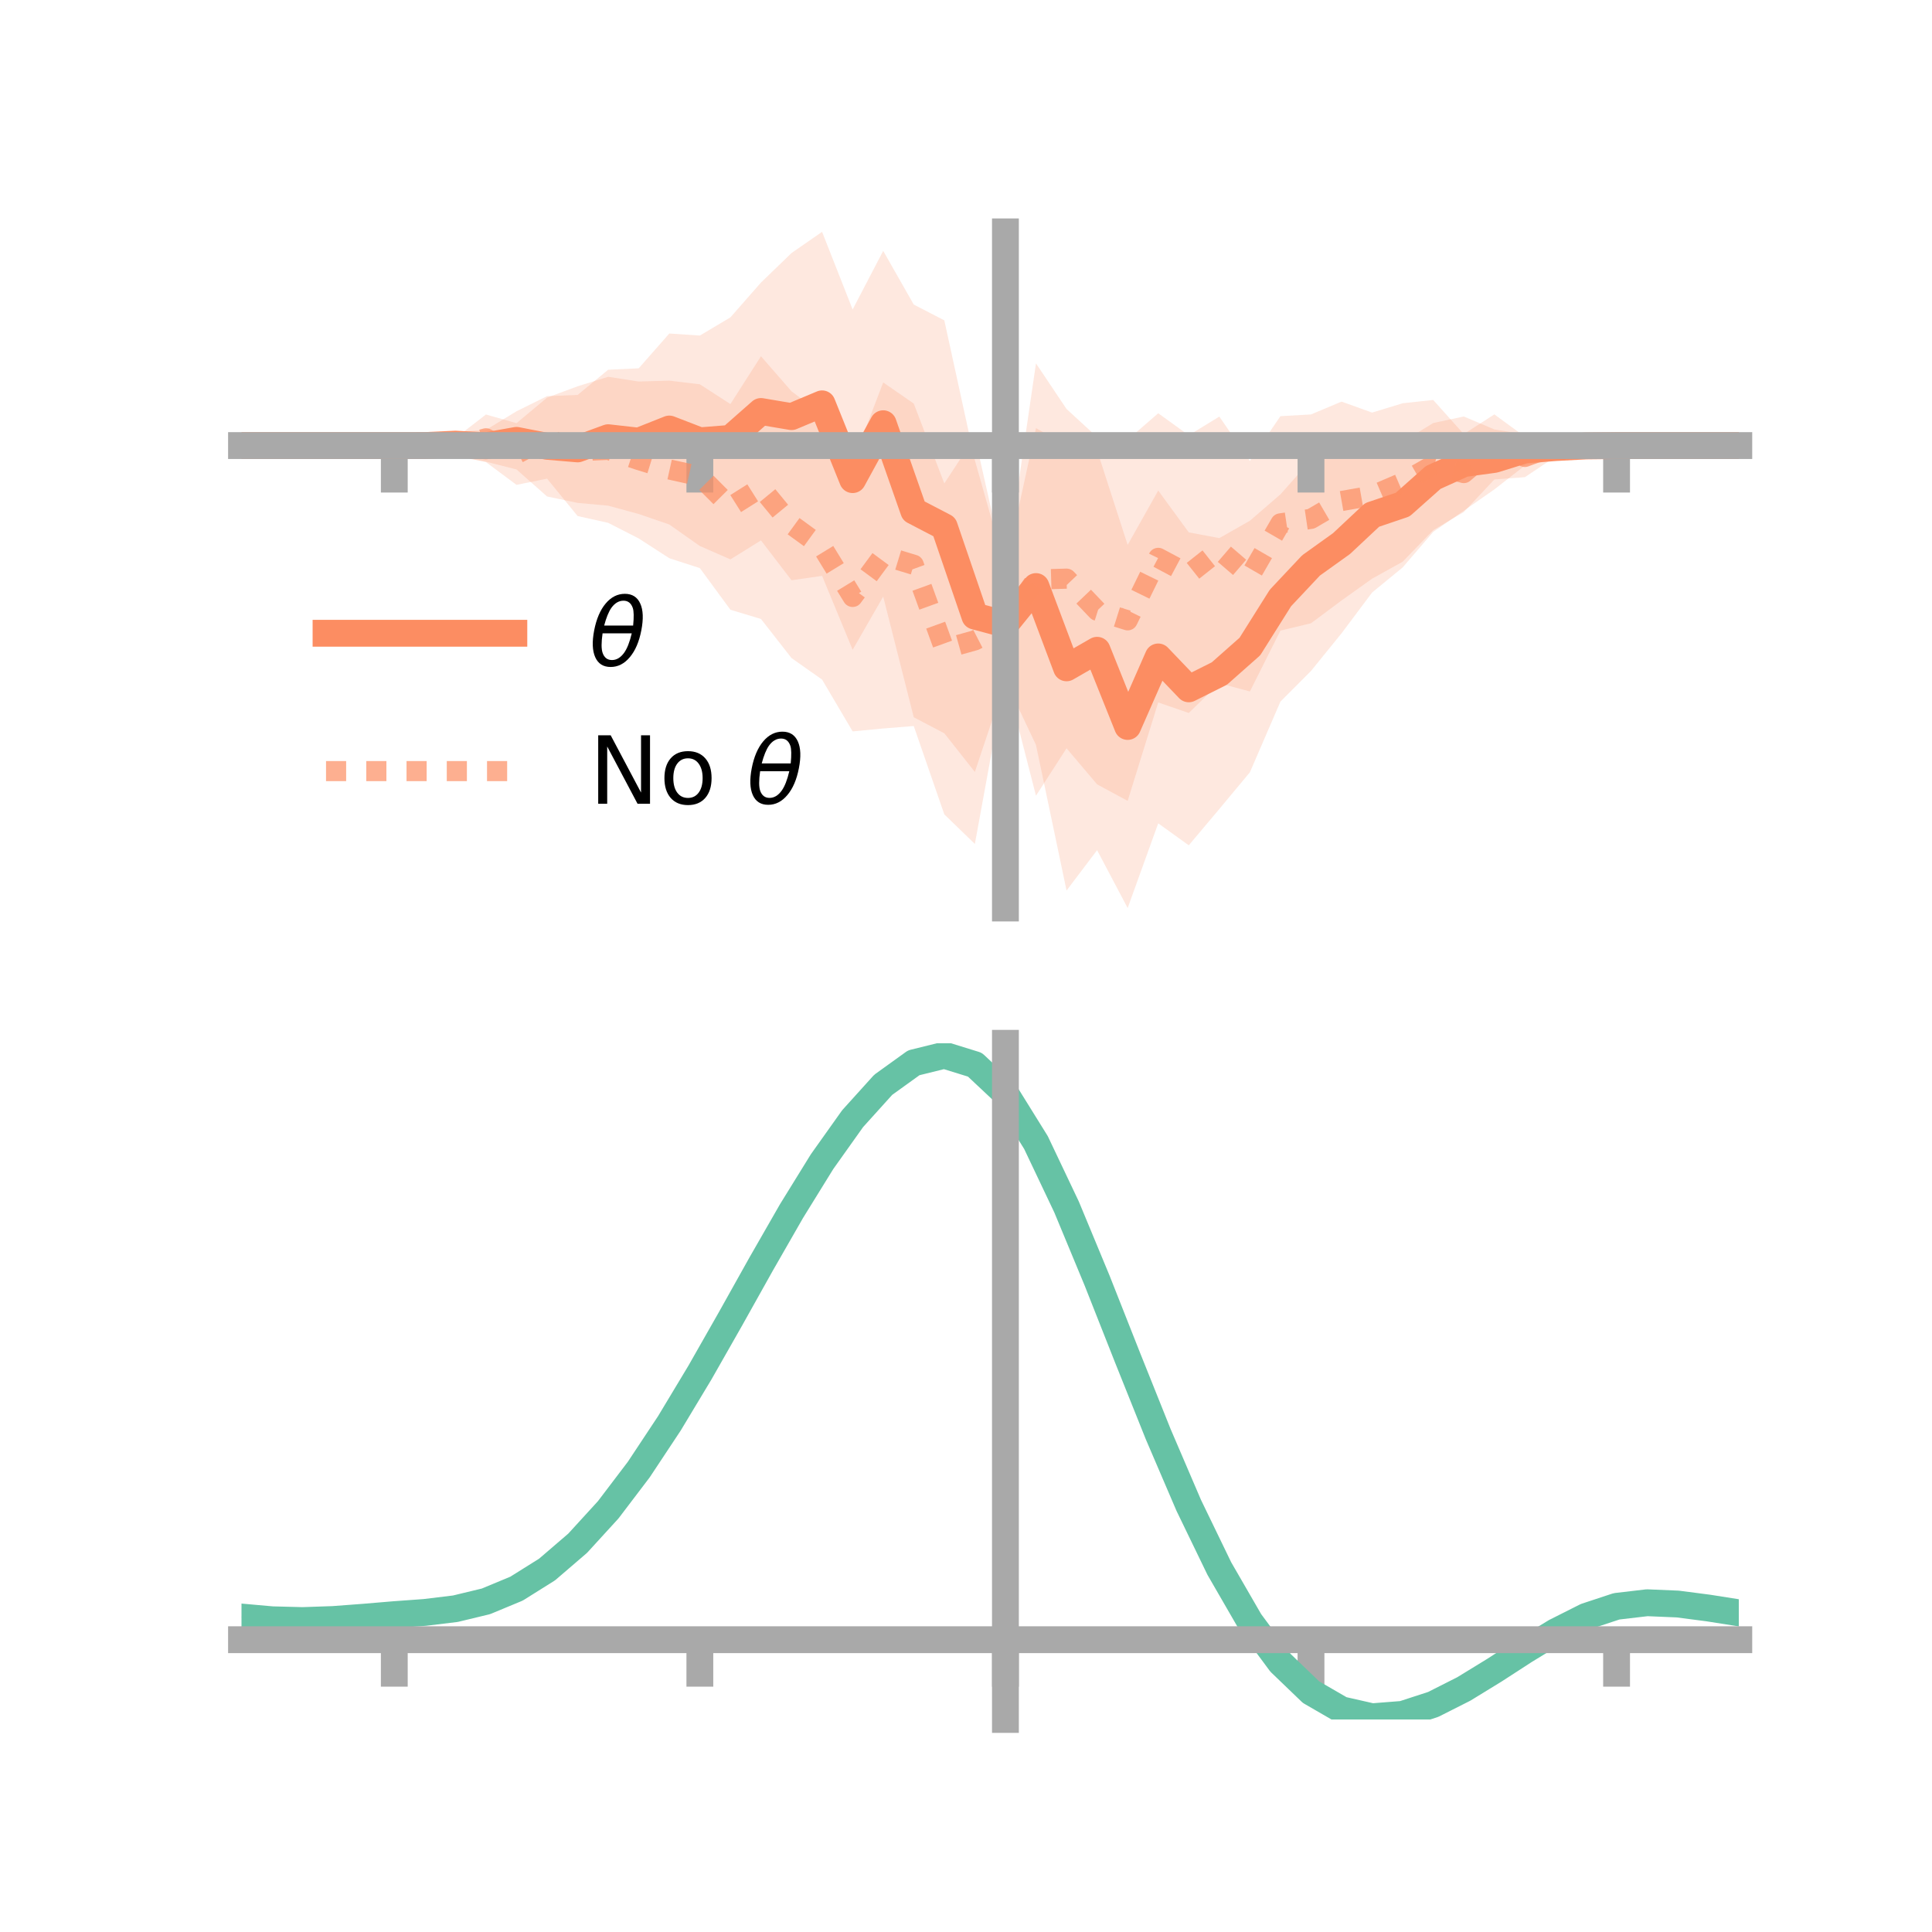 <?xml version="1.0" encoding="utf-8" standalone="no"?>
<!DOCTYPE svg PUBLIC "-//W3C//DTD SVG 1.1//EN"
  "http://www.w3.org/Graphics/SVG/1.1/DTD/svg11.dtd">
<!-- Created with matplotlib (https://matplotlib.org/) -->
<svg height="144pt" version="1.1" viewBox="0 0 144 144" width="144pt" xmlns="http://www.w3.org/2000/svg" xmlns:xlink="http://www.w3.org/1999/xlink">
 <defs>
  <style type="text/css">*{stroke-linecap:butt;stroke-linejoin:round;}</style>
 </defs>
 <g id="figure_1">
  <g id="patch_1">
   <path d="M 0 144 
L 144 144 
L 144 0 
L 0 0 
z
" style="fill:none;"/>
  </g>
  <g id="axes_1">
   <g id="patch_2">
    <path d="M 18 67.68 
L 129.6 67.68 
L 129.6 17.28 
L 18 17.28 
z
" style="fill:none;"/>
   </g>
   <g id="PolyCollection_1">
    <path clip-path="url(#p6e904bf2ea)" d="M 18 33.21 
L 18 33.21 
L 20.278 33.21 
L 22.555 33.21 
L 24.833 33.21 
L 27.11 33.21 
L 29.388 33.21 
L 31.665 32.796 
L 33.943 32.191 
L 36.22 32.042 
L 38.498 30.654 
L 40.776 29.526 
L 43.053 29.435 
L 45.331 27.558 
L 47.608 27.45 
L 49.886 24.858 
L 52.163 25.011 
L 54.441 23.654 
L 56.718 21.061 
L 58.996 18.859 
L 61.273 17.28 
L 63.551 23.067 
L 65.829 18.697 
L 68.106 22.7 
L 70.384 23.877 
L 72.661 34.305 
L 74.939 42.353 
L 77.216 31.912 
L 79.494 33.178 
L 81.771 33.568 
L 84.049 40.615 
L 86.327 36.562 
L 88.604 39.68 
L 90.882 40.108 
L 93.159 38.814 
L 95.437 36.846 
L 97.714 34.282 
L 99.992 33.826 
L 102.269 32.596 
L 104.547 32.927 
L 106.824 31.53 
L 109.102 31.042 
L 111.38 32.007 
L 113.657 32.378 
L 115.935 32.464 
L 118.212 32.821 
L 120.49 33.207 
L 122.767 33.21 
L 125.045 33.21 
L 127.322 33.21 
L 129.6 33.21 
L 129.6 33.21 
L 129.6 33.21 
L 127.322 33.21 
L 125.045 33.21 
L 122.767 33.21 
L 120.49 33.214 
L 118.212 33.653 
L 115.935 34.258 
L 113.657 34.699 
L 111.38 36.479 
L 109.102 38.066 
L 106.824 39.643 
L 104.547 42.293 
L 102.269 44.162 
L 99.992 47.201 
L 97.714 50.01 
L 95.437 52.292 
L 93.159 57.563 
L 90.882 60.297 
L 88.604 63.005 
L 86.327 61.366 
L 84.049 67.68 
L 81.771 63.367 
L 79.494 66.375 
L 77.216 55.524 
L 74.939 50.707 
L 72.661 57.538 
L 70.384 54.655 
L 68.106 53.46 
L 65.829 44.467 
L 63.551 48.431 
L 61.273 42.92 
L 58.996 43.249 
L 56.718 40.278 
L 54.441 41.694 
L 52.163 40.696 
L 49.886 39.094 
L 47.608 38.311 
L 45.331 37.69 
L 43.053 37.483 
L 40.776 37.005 
L 38.498 34.99 
L 36.22 34.411 
L 33.943 34.013 
L 31.665 33.619 
L 29.388 33.21 
L 27.11 33.21 
L 24.833 33.21 
L 22.555 33.21 
L 20.278 33.21 
L 18 33.21 
z
" style="fill:#fc8d62;fill-opacity:0.2;"/>
   </g>
   <g id="PolyCollection_2">
    <path clip-path="url(#p6e904bf2ea)" d="M 18 33.21 
L 18 33.21 
L 20.278 33.21 
L 22.555 33.21 
L 24.833 33.21 
L 27.11 33.21 
L 29.388 33.21 
L 31.665 32.809 
L 33.943 32.654 
L 36.22 30.895 
L 38.498 31.541 
L 40.776 29.637 
L 43.053 28.792 
L 45.331 28.084 
L 47.608 28.437 
L 49.886 28.37 
L 52.163 28.644 
L 54.441 30.116 
L 56.718 26.553 
L 58.996 29.166 
L 61.273 30.881 
L 63.551 34.467 
L 65.829 28.505 
L 68.106 30.079 
L 70.384 36.032 
L 72.661 32.554 
L 74.939 42.668 
L 77.216 27.084 
L 79.494 30.485 
L 81.771 32.576 
L 84.049 32.778 
L 86.327 30.803 
L 88.604 32.444 
L 90.882 31.05 
L 93.159 34.353 
L 95.437 31.019 
L 97.714 30.89 
L 99.992 29.933 
L 102.269 30.752 
L 104.547 30.057 
L 106.824 29.811 
L 109.102 32.355 
L 111.38 30.886 
L 113.657 32.551 
L 115.935 32.371 
L 118.212 32.88 
L 120.49 33.21 
L 122.767 33.21 
L 125.045 33.21 
L 127.322 33.21 
L 129.6 33.21 
L 129.6 33.21 
L 129.6 33.21 
L 127.322 33.21 
L 125.045 33.21 
L 122.767 33.21 
L 120.49 33.211 
L 118.212 33.557 
L 115.935 34.039 
L 113.657 35.566 
L 111.38 35.737 
L 109.102 38.164 
L 106.824 39.514 
L 104.547 41.868 
L 102.269 43.131 
L 99.992 44.754 
L 97.714 46.455 
L 95.437 47.001 
L 93.159 51.539 
L 90.882 50.924 
L 88.604 53.141 
L 86.327 52.357 
L 84.049 59.692 
L 81.771 58.462 
L 79.494 55.773 
L 77.216 59.309 
L 74.939 50.439 
L 72.661 62.904 
L 70.384 60.7 
L 68.106 54.114 
L 65.829 54.297 
L 63.551 54.514 
L 61.273 50.652 
L 58.996 49.049 
L 56.718 46.135 
L 54.441 45.448 
L 52.163 42.344 
L 49.886 41.607 
L 47.608 40.134 
L 45.331 38.971 
L 43.053 38.464 
L 40.776 35.676 
L 38.498 36.139 
L 36.22 34.442 
L 33.943 33.939 
L 31.665 33.639 
L 29.388 33.21 
L 27.11 33.21 
L 24.833 33.21 
L 22.555 33.21 
L 20.278 33.21 
L 18 33.21 
z
" style="fill:#fc8d62;fill-opacity:0.2;"/>
   </g>
   <g id="matplotlib.axis_1">
    <g id="xtick_1">
     <g id="line2d_1">
      <defs>
       <path d="M 0 0 
L 0 3.5 
" id="m6de58be374" style="stroke:#a9a9a9;stroke-width:2;"/>
      </defs>
      <g>
       <use style="fill:#a9a9a9;stroke:#a9a9a9;stroke-width:2;" x="29.388" xlink:href="#m6de58be374" y="33.21"/>
      </g>
     </g>
    </g>
    <g id="xtick_2">
     <g id="line2d_2">
      <g>
       <use style="fill:#a9a9a9;stroke:#a9a9a9;stroke-width:2;" x="52.163" xlink:href="#m6de58be374" y="33.21"/>
      </g>
     </g>
    </g>
    <g id="xtick_3">
     <g id="line2d_3">
      <g>
       <use style="fill:#a9a9a9;stroke:#a9a9a9;stroke-width:2;" x="74.939" xlink:href="#m6de58be374" y="33.21"/>
      </g>
     </g>
    </g>
    <g id="xtick_4">
     <g id="line2d_4">
      <g>
       <use style="fill:#a9a9a9;stroke:#a9a9a9;stroke-width:2;" x="97.714" xlink:href="#m6de58be374" y="33.21"/>
      </g>
     </g>
    </g>
    <g id="xtick_5">
     <g id="line2d_5">
      <g>
       <use style="fill:#a9a9a9;stroke:#a9a9a9;stroke-width:2;" x="120.49" xlink:href="#m6de58be374" y="33.21"/>
      </g>
     </g>
    </g>
   </g>
   <g id="matplotlib.axis_2"/>
   <g id="line2d_6">
    <path clip-path="url(#p6e904bf2ea)" d="M 18 33.21 
L 20.278 33.21 
L 22.555 33.21 
L 24.833 33.21 
L 27.11 33.21 
L 29.388 33.21 
L 31.665 33.207 
L 33.943 33.102 
L 36.22 33.226 
L 38.498 32.822 
L 40.776 33.265 
L 43.053 33.459 
L 45.331 32.624 
L 47.608 32.881 
L 49.886 31.976 
L 52.163 32.854 
L 54.441 32.674 
L 56.718 30.669 
L 58.996 31.054 
L 61.273 30.1 
L 63.551 35.749 
L 65.829 31.582 
L 68.106 38.08 
L 70.384 39.266 
L 72.661 45.921 
L 74.939 46.53 
L 77.216 43.718 
L 79.494 49.777 
L 81.771 48.467 
L 84.049 54.147 
L 86.327 48.964 
L 88.604 51.342 
L 90.882 50.203 
L 93.159 48.189 
L 95.437 44.569 
L 97.714 42.146 
L 99.992 40.513 
L 102.269 38.379 
L 104.547 37.61 
L 106.824 35.586 
L 109.102 34.554 
L 111.38 34.243 
L 113.657 33.538 
L 115.935 33.361 
L 118.212 33.237 
L 120.49 33.211 
L 122.767 33.21 
L 125.045 33.21 
L 127.322 33.21 
L 129.6 33.21 
" style="fill:none;stroke:#fc8d62;stroke-linecap:square;stroke-width:2;"/>
   </g>
   <g id="line2d_7">
    <path clip-path="url(#p6e904bf2ea)" d="M 18 33.21 
L 20.278 33.21 
L 22.555 33.21 
L 24.833 33.21 
L 27.11 33.21 
L 29.388 33.21 
L 31.665 33.224 
L 33.943 33.296 
L 36.22 32.669 
L 38.498 33.84 
L 40.776 32.656 
L 43.053 33.628 
L 45.331 33.528 
L 47.608 34.286 
L 49.886 34.989 
L 52.163 35.494 
L 54.441 37.782 
L 56.718 36.344 
L 58.996 39.107 
L 61.273 40.767 
L 63.551 44.491 
L 65.829 41.401 
L 68.106 42.096 
L 70.384 48.366 
L 72.661 47.729 
L 74.939 46.554 
L 77.216 43.196 
L 79.494 43.129 
L 81.771 45.519 
L 84.049 46.235 
L 86.327 41.58 
L 88.604 42.793 
L 90.882 40.987 
L 93.159 42.946 
L 95.437 39.01 
L 97.714 38.673 
L 99.992 37.343 
L 102.269 36.941 
L 104.547 35.962 
L 106.824 34.662 
L 109.102 35.259 
L 111.38 33.312 
L 113.657 34.058 
L 115.935 33.205 
L 118.212 33.218 
L 120.49 33.21 
L 122.767 33.21 
L 125.045 33.21 
L 127.322 33.21 
L 129.6 33.21 
" style="fill:none;stroke:#fc8d62;stroke-dasharray:1.5,1.5;stroke-dashoffset:0;stroke-opacity:0.7;stroke-width:1.5;"/>
   </g>
   <g id="patch_3">
    <path d="M 74.939 67.68 
L 74.939 17.28 
" style="fill:none;stroke:#a9a9a9;stroke-linecap:square;stroke-linejoin:miter;stroke-width:2;"/>
   </g>
   <g id="patch_4">
    <path d="M 129.6 67.68 
L 129.6 17.28 
" style="fill:none;"/>
   </g>
   <g id="patch_5">
    <path d="M 18 33.21 
L 129.6 33.21 
" style="fill:none;stroke:#a9a9a9;stroke-linecap:square;stroke-linejoin:miter;stroke-width:2;"/>
   </g>
   <g id="patch_6">
    <path d="M 18 17.28 
L 129.6 17.28 
" style="fill:none;"/>
   </g>
   <g id="legend_1">
    <g id="line2d_8">
     <path d="M 24.3 47.2 
L 38.3 47.2 
" style="fill:none;stroke:#fc8d62;stroke-linecap:square;stroke-width:2;"/>
    </g>
    <g id="line2d_9"/>
    <g id="text_1">
     <!-- $\theta$ -->
     <g transform="translate(43.9 49.65)scale(0.07 -0.07)">
      <defs>
       <path d="M 45.516 34.672 
L 14.453 34.672 
Q 12.359 20.062 14.5 13.875 
Q 17.188 6.25 24.469 6.25 
Q 31.781 6.25 37.359 13.922 
Q 42.234 20.656 45.516 34.672 
z
M 47.016 42.969 
Q 48.344 56.844 46.625 61.719 
Q 43.953 69.438 36.766 69.438 
Q 29.297 69.438 23.828 61.812 
Q 19.531 55.672 16.156 42.969 
z
M 38.188 76.766 
Q 49.906 76.766 54.594 66.406 
Q 59.281 56.109 55.719 37.844 
Q 52.203 19.625 43.453 9.281 
Q 34.766 -1.125 23.047 -1.125 
Q 11.281 -1.125 6.641 9.281 
Q 2 19.625 5.516 37.844 
Q 9.078 56.109 17.719 66.406 
Q 26.422 76.766 38.188 76.766 
z
" id="DejaVuSans-Oblique-952"/>
      </defs>
      <use transform="translate(0 0.234)" xlink:href="#DejaVuSans-Oblique-952"/>
     </g>
    </g>
    <g id="line2d_10">
     <path d="M 24.3 57.474 
L 38.3 57.474 
" style="fill:none;stroke:#fc8d62;stroke-dasharray:1.5,1.5;stroke-dashoffset:0;stroke-opacity:0.7;stroke-width:1.5;"/>
    </g>
    <g id="line2d_11"/>
    <g id="text_2">
     <!-- No $\theta$ -->
     <g transform="translate(43.9 59.924)scale(0.07 -0.07)">
      <defs>
       <path d="M 9.812 72.906 
L 23.094 72.906 
L 55.422 11.922 
L 55.422 72.906 
L 64.984 72.906 
L 64.984 0 
L 51.703 0 
L 19.391 60.984 
L 19.391 0 
L 9.812 0 
z
" id="DejaVuSans-78"/>
       <path d="M 30.609 48.391 
Q 23.391 48.391 19.188 42.75 
Q 14.984 37.109 14.984 27.297 
Q 14.984 17.484 19.156 11.844 
Q 23.344 6.203 30.609 6.203 
Q 37.797 6.203 41.984 11.859 
Q 46.188 17.531 46.188 27.297 
Q 46.188 37.016 41.984 42.703 
Q 37.797 48.391 30.609 48.391 
z
M 30.609 56 
Q 42.328 56 49.016 48.375 
Q 55.719 40.766 55.719 27.297 
Q 55.719 13.875 49.016 6.219 
Q 42.328 -1.422 30.609 -1.422 
Q 18.844 -1.422 12.172 6.219 
Q 5.516 13.875 5.516 27.297 
Q 5.516 40.766 12.172 48.375 
Q 18.844 56 30.609 56 
z
" id="DejaVuSans-111"/>
       <path id="DejaVuSans-32"/>
      </defs>
      <use transform="translate(0 0.234)" xlink:href="#DejaVuSans-78"/>
      <use transform="translate(74.805 0.234)" xlink:href="#DejaVuSans-111"/>
      <use transform="translate(135.986 0.234)" xlink:href="#DejaVuSans-32"/>
      <use transform="translate(167.773 0.234)" xlink:href="#DejaVuSans-Oblique-952"/>
     </g>
    </g>
   </g>
  </g>
  <g id="axes_2">
   <g id="patch_7">
    <path d="M 18 128.16 
L 129.6 128.16 
L 129.6 77.76 
L 18 77.76 
z
" style="fill:none;"/>
   </g>
   <g id="PolyCollection_3">
    <path clip-path="url(#p75101537d1)" d="M 18 120.565 
L 18 120.485 
L 20.278 120.696 
L 22.555 120.756 
L 24.833 120.672 
L 27.11 120.491 
L 29.388 120.291 
L 31.665 120.12 
L 33.943 119.839 
L 36.22 119.284 
L 38.498 118.328 
L 40.776 116.881 
L 43.053 114.891 
L 45.331 112.349 
L 47.608 109.286 
L 49.886 105.769 
L 52.163 101.9 
L 54.441 97.808 
L 56.718 93.647 
L 58.996 89.592 
L 61.273 85.833 
L 63.551 82.568 
L 65.829 80 
L 68.106 78.331 
L 70.384 77.76 
L 72.661 78.475 
L 74.939 80.645 
L 77.216 84.362 
L 79.494 89.224 
L 81.771 94.788 
L 84.049 100.636 
L 86.327 106.405 
L 88.604 111.795 
L 90.882 116.571 
L 93.159 120.57 
L 95.437 123.692 
L 97.714 125.904 
L 99.992 127.233 
L 102.269 127.754 
L 104.547 127.581 
L 106.824 126.85 
L 109.102 125.717 
L 111.38 124.344 
L 113.657 122.894 
L 115.935 121.525 
L 118.212 120.393 
L 120.49 119.646 
L 122.767 119.382 
L 125.045 119.483 
L 127.322 119.788 
L 129.6 120.158 
L 129.6 120.262 
L 129.6 120.262 
L 127.322 119.914 
L 125.045 119.627 
L 122.767 119.537 
L 120.49 119.807 
L 118.212 120.564 
L 115.935 121.724 
L 113.657 123.136 
L 111.38 124.636 
L 109.102 126.055 
L 106.824 127.223 
L 104.547 127.975 
L 102.269 128.16 
L 99.992 127.647 
L 97.714 126.338 
L 95.437 124.172 
L 93.159 121.132 
L 90.882 117.25 
L 88.604 112.617 
L 86.327 107.388 
L 84.049 101.787 
L 81.771 96.103 
L 79.494 90.691 
L 77.216 85.959 
L 74.939 82.343 
L 72.661 80.236 
L 70.384 79.544 
L 68.106 80.099 
L 65.829 81.711 
L 63.551 84.187 
L 61.273 87.329 
L 58.996 90.94 
L 56.718 94.828 
L 54.441 98.812 
L 52.163 102.727 
L 49.886 106.425 
L 47.608 109.787 
L 45.331 112.719 
L 43.053 115.16 
L 40.776 117.082 
L 38.498 118.49 
L 36.22 119.426 
L 33.943 119.969 
L 31.665 120.241 
L 29.388 120.4 
L 27.11 120.585 
L 24.833 120.747 
L 22.555 120.818 
L 20.278 120.759 
L 18 120.565 
z
" style="fill:#66c2a5;fill-opacity:0.2;"/>
   </g>
   <g id="matplotlib.axis_3">
    <g id="xtick_6">
     <g id="line2d_12">
      <g>
       <use style="fill:#a9a9a9;stroke:#a9a9a9;stroke-width:2;" x="29.388" xlink:href="#m6de58be374" y="122.215"/>
      </g>
     </g>
    </g>
    <g id="xtick_7">
     <g id="line2d_13">
      <g>
       <use style="fill:#a9a9a9;stroke:#a9a9a9;stroke-width:2;" x="52.163" xlink:href="#m6de58be374" y="122.215"/>
      </g>
     </g>
    </g>
    <g id="xtick_8">
     <g id="line2d_14">
      <g>
       <use style="fill:#a9a9a9;stroke:#a9a9a9;stroke-width:2;" x="74.939" xlink:href="#m6de58be374" y="122.215"/>
      </g>
     </g>
    </g>
    <g id="xtick_9">
     <g id="line2d_15">
      <g>
       <use style="fill:#a9a9a9;stroke:#a9a9a9;stroke-width:2;" x="97.714" xlink:href="#m6de58be374" y="122.215"/>
      </g>
     </g>
    </g>
    <g id="xtick_10">
     <g id="line2d_16">
      <g>
       <use style="fill:#a9a9a9;stroke:#a9a9a9;stroke-width:2;" x="120.49" xlink:href="#m6de58be374" y="122.215"/>
      </g>
     </g>
    </g>
   </g>
   <g id="matplotlib.axis_4"/>
   <g id="line2d_17">
    <path clip-path="url(#p75101537d1)" d="M 18 120.525 
L 20.278 120.728 
L 22.555 120.787 
L 24.833 120.709 
L 27.11 120.538 
L 29.388 120.346 
L 31.665 120.181 
L 33.943 119.904 
L 36.22 119.355 
L 38.498 118.409 
L 40.776 116.982 
L 43.053 115.026 
L 45.331 112.534 
L 47.608 109.536 
L 49.886 106.097 
L 52.163 102.313 
L 54.441 98.31 
L 56.718 94.238 
L 58.996 90.266 
L 61.273 86.581 
L 63.551 83.377 
L 65.829 80.855 
L 68.106 79.215 
L 70.384 78.652 
L 72.661 79.356 
L 74.939 81.494 
L 77.216 85.16 
L 79.494 89.958 
L 81.771 95.445 
L 84.049 101.211 
L 86.327 106.897 
L 88.604 112.206 
L 90.882 116.911 
L 93.159 120.851 
L 95.437 123.932 
L 97.714 126.121 
L 99.992 127.44 
L 102.269 127.957 
L 104.547 127.778 
L 106.824 127.037 
L 109.102 125.886 
L 111.38 124.49 
L 113.657 123.015 
L 115.935 121.625 
L 118.212 120.478 
L 120.49 119.726 
L 122.767 119.459 
L 125.045 119.555 
L 127.322 119.851 
L 129.6 120.21 
" style="fill:none;stroke:#66c2a5;stroke-linecap:square;stroke-width:2;"/>
   </g>
   <g id="patch_8">
    <path d="M 74.939 128.16 
L 74.939 77.76 
" style="fill:none;stroke:#a9a9a9;stroke-linecap:square;stroke-linejoin:miter;stroke-width:2;"/>
   </g>
   <g id="patch_9">
    <path d="M 129.6 128.16 
L 129.6 77.76 
" style="fill:none;"/>
   </g>
   <g id="patch_10">
    <path d="M 18 122.215 
L 129.6 122.215 
" style="fill:none;stroke:#a9a9a9;stroke-linecap:square;stroke-linejoin:miter;stroke-width:2;"/>
   </g>
   <g id="patch_11">
    <path d="M 18 77.76 
L 129.6 77.76 
" style="fill:none;"/>
   </g>
  </g>
 </g>
 <defs>
  <clipPath id="p6e904bf2ea">
   <rect height="50.4" width="111.6" x="18" y="17.28"/>
  </clipPath>
  <clipPath id="p75101537d1">
   <rect height="50.4" width="111.6" x="18" y="77.76"/>
  </clipPath>
 </defs>
</svg>
